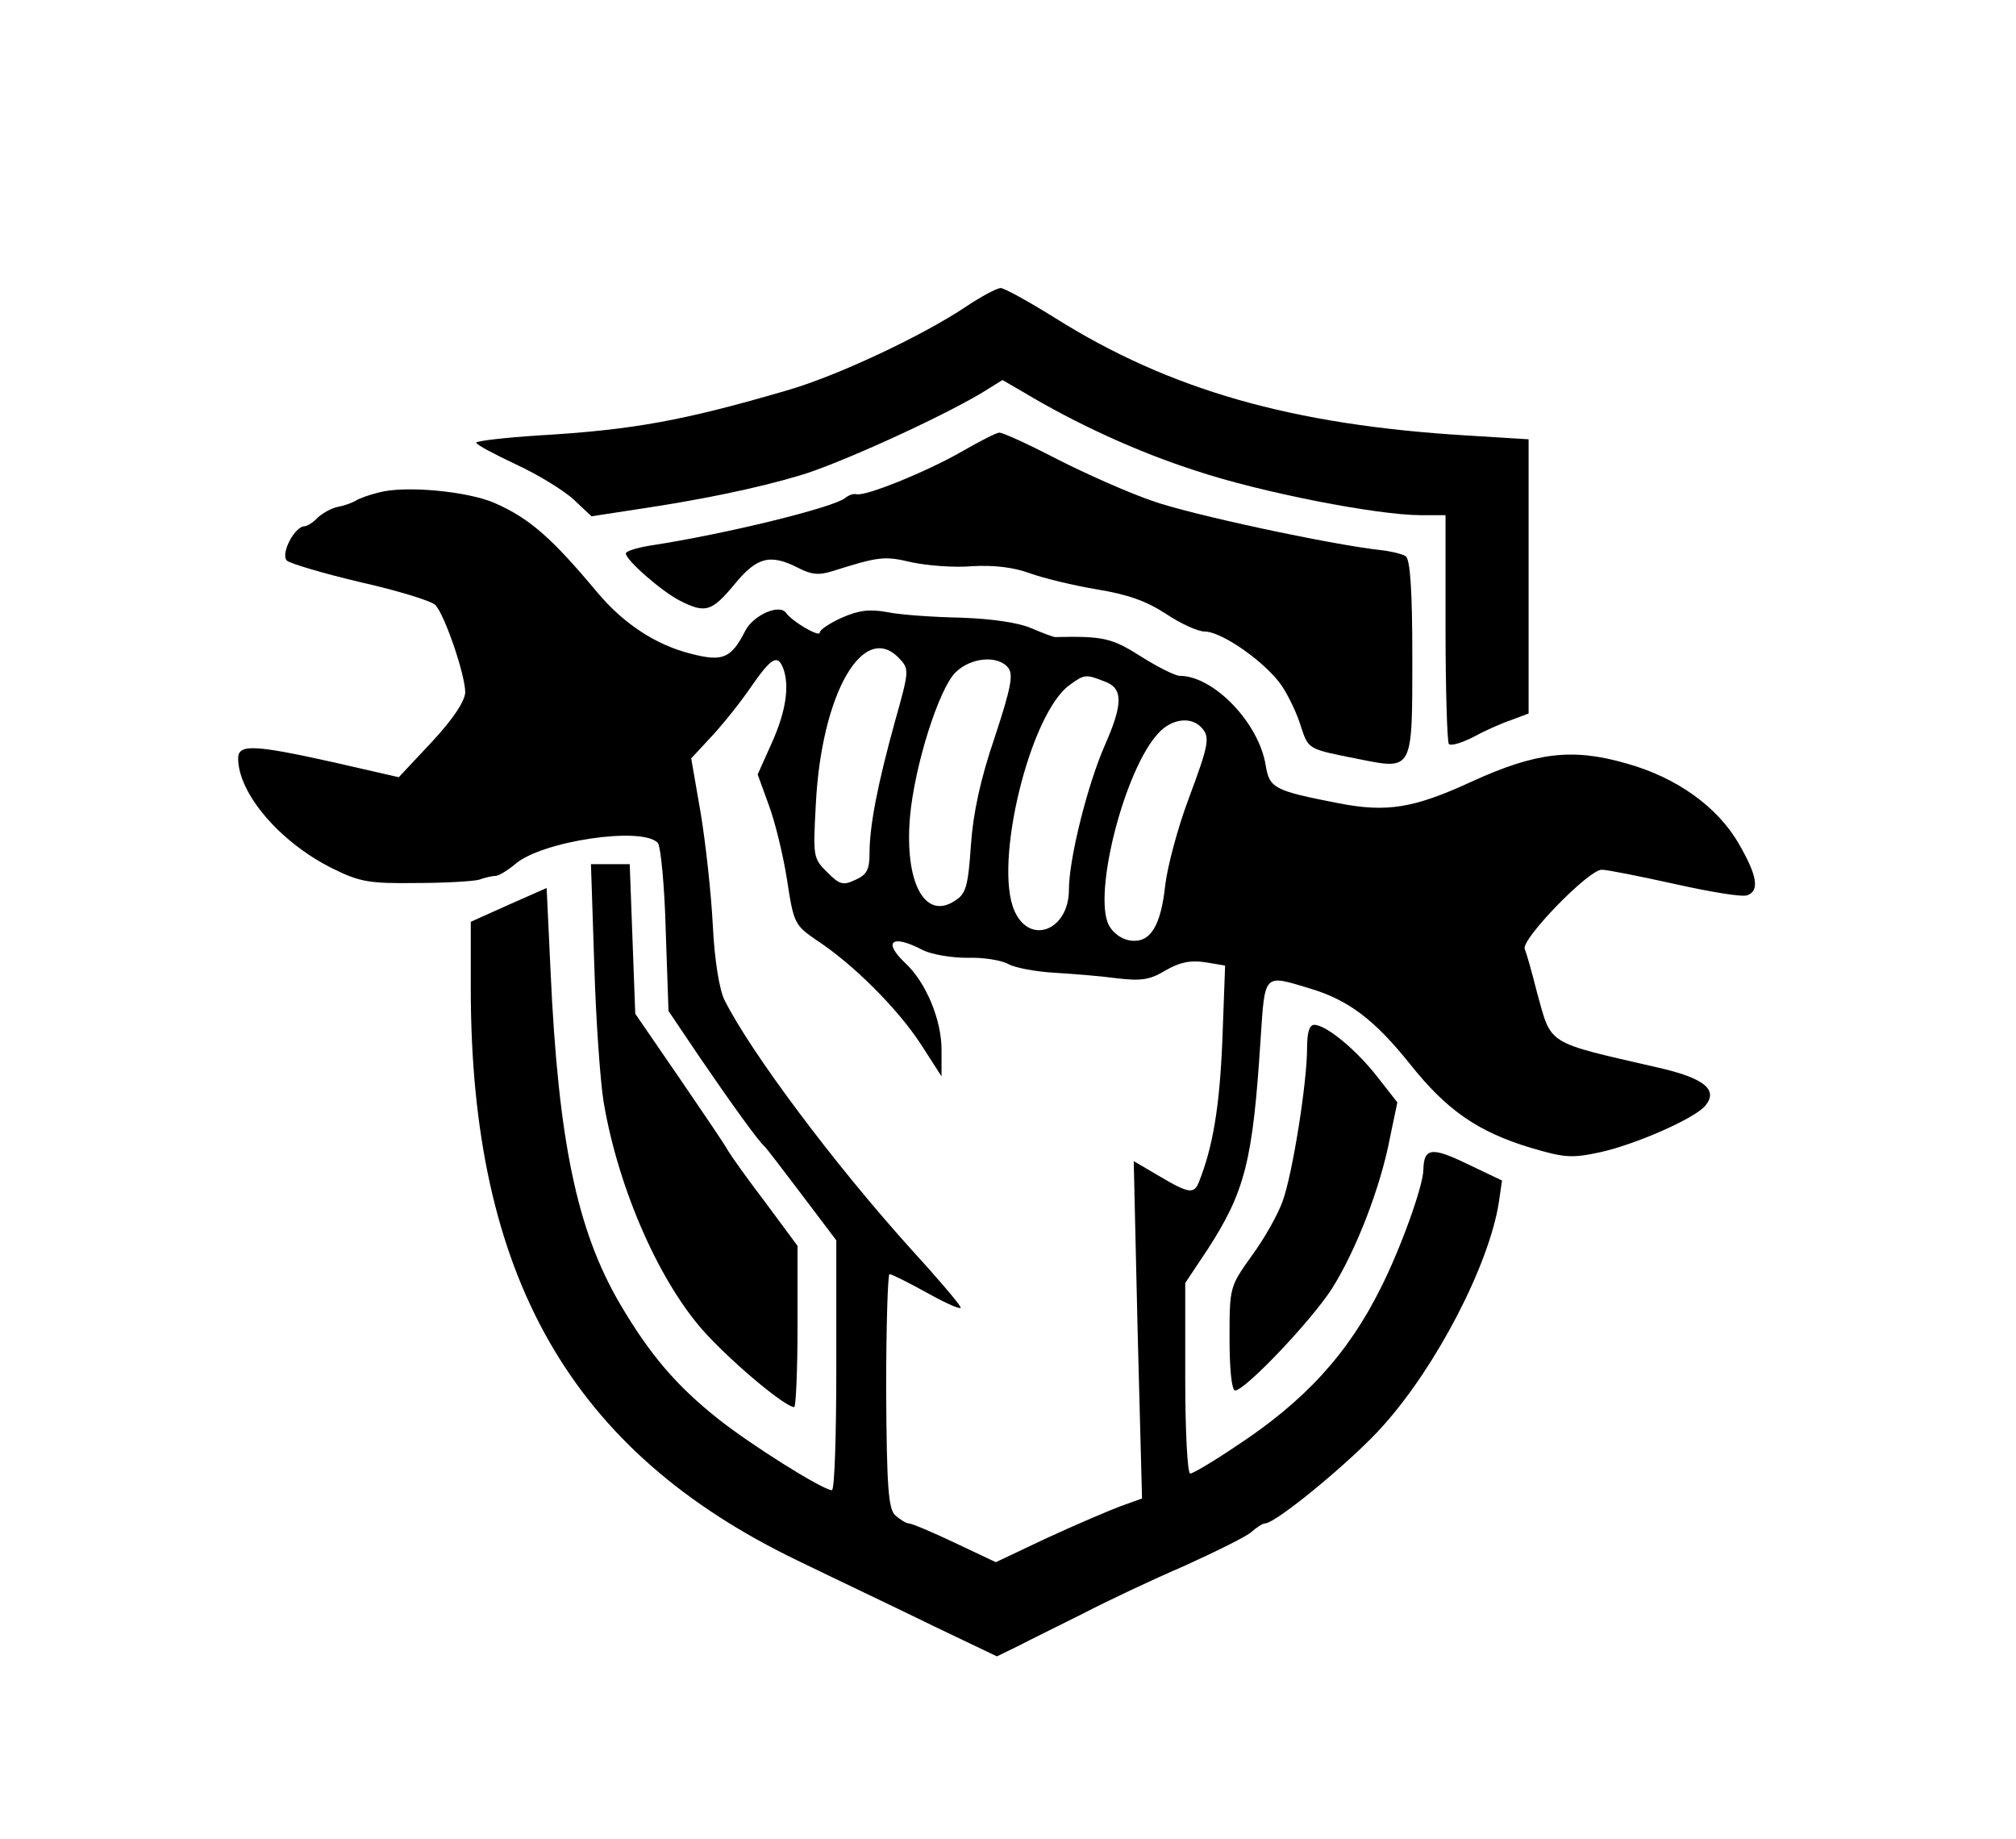 <?xml version="1.0" standalone="no"?>
<!DOCTYPE svg PUBLIC "-//W3C//DTD SVG 20010904//EN"
 "http://www.w3.org/TR/2001/REC-SVG-20010904/DTD/svg10.dtd">
<svg version="1.0" xmlns="http://www.w3.org/2000/svg"
 width="364pt" height="332pt" viewBox="0 0 364 332"
 preserveAspectRatio="xMidYMid meet">

<g transform="translate(0,332) scale(0.1,-0.1)"
fill="#000000" stroke="none">
<path d="M1745 2767 c-79 -53 -234 -126 -325 -152 -185 -54 -276 -71 -447 -81
-62 -4 -113 -10 -113 -13 0 -4 33 -21 73 -40 39 -18 86 -47 103 -63 l32 -30
78 12 c115 17 219 38 299 62 68 20 251 103 328 149 l37 23 38 -22 c95 -57 206
-108 312 -142 117 -39 327 -80 406 -80 l44 0 0 -203 c0 -112 3 -207 6 -210 4
-4 23 2 43 12 20 11 51 25 69 31 l32 12 0 248 0 247 -113 7 c-314 19 -535 82
-742 212 -48 30 -92 54 -98 54 -7 0 -35 -15 -62 -33z"/>
<path d="M1735 2504 c-63 -36 -174 -81 -189 -76 -4 1 -13 -1 -20 -7 -21 -17
-215 -65 -353 -86 -24 -4 -43 -10 -43 -14 0 -12 64 -68 97 -85 47 -24 58 -20
99 29 40 49 64 56 115 30 23 -12 37 -14 62 -6 83 26 93 28 143 16 28 -6 78
-10 110 -7 40 2 74 -2 104 -13 25 -9 79 -22 121 -29 55 -9 89 -21 124 -44 27
-18 58 -32 70 -32 32 0 113 -58 140 -99 13 -20 28 -52 34 -73 14 -41 12 -40
103 -58 100 -20 98 -23 98 186 0 120 -4 175 -12 180 -6 4 -27 9 -45 11 -91 10
-347 65 -413 89 -41 14 -118 48 -171 75 -52 27 -100 49 -105 48 -5 0 -36 -16
-69 -35z"/>
<path d="M684 2431 c-17 -4 -36 -11 -42 -15 -7 -4 -21 -9 -32 -11 -11 -2 -27
-11 -36 -19 -8 -9 -20 -16 -24 -16 -18 0 -44 -50 -32 -62 5 -5 65 -23 133 -39
67 -15 128 -34 135 -41 17 -18 54 -126 54 -158 -1 -16 -21 -47 -60 -89 l-60
-64 -118 27 c-144 32 -172 33 -172 7 0 -63 75 -151 169 -198 50 -25 67 -28
151 -27 52 0 104 3 115 6 11 4 25 7 31 7 6 1 21 10 34 21 48 42 232 69 258 38
5 -7 12 -78 14 -158 l5 -145 56 -83 c58 -85 107 -153 118 -162 3 -3 33 -42 67
-87 l62 -82 0 -225 c0 -124 -3 -226 -8 -226 -16 0 -147 82 -207 130 -74 59
-122 115 -176 207 -77 132 -111 292 -125 601 l-7 149 -68 -30 -69 -31 0 -120
c0 -520 181 -836 590 -1033 74 -36 186 -89 247 -119 l113 -54 37 18 c21 11 74
37 118 59 44 23 127 62 185 87 57 26 112 53 120 61 9 8 20 15 24 15 20 0 160
116 213 176 97 108 191 290 209 402 l6 41 -63 30 c-64 31 -78 29 -79 -10 0
-29 -41 -143 -77 -214 -59 -119 -138 -205 -262 -286 -40 -27 -77 -49 -82 -49
-5 0 -9 77 -9 172 l0 172 40 60 c68 105 82 160 96 379 8 121 5 118 88 93 71
-21 118 -57 182 -137 66 -83 122 -122 218 -151 61 -18 74 -19 125 -8 64 14
171 61 190 84 24 29 -2 50 -86 69 -204 47 -191 39 -218 136 -9 36 -19 71 -22
78 -7 17 115 143 139 143 10 0 70 -12 133 -26 63 -14 122 -24 130 -20 22 8 18
35 -15 92 -38 67 -113 121 -204 146 -97 28 -163 20 -279 -33 -104 -48 -153
-56 -240 -39 -118 23 -125 27 -132 70 -13 76 -94 160 -155 160 -8 0 -40 16
-70 35 -52 33 -67 37 -155 35 -3 0 -22 7 -43 16 -23 10 -70 17 -127 19 -49 1
-109 5 -133 10 -33 6 -52 3 -82 -10 -22 -10 -40 -22 -40 -27 0 -9 -50 20 -61
36 -12 16 -58 -4 -73 -32 -26 -51 -41 -57 -99 -42 -63 16 -121 54 -168 110
-82 98 -122 134 -186 162 -48 21 -161 32 -209 19z m941 -301 c17 -18 16 -23
-9 -112 -31 -112 -46 -188 -46 -238 0 -30 -5 -39 -25 -48 -23 -11 -29 -9 -52
14 -25 25 -25 28 -20 122 10 201 87 334 152 262z m-211 -16 c12 -32 5 -78 -20
-134 l-26 -58 20 -55 c11 -29 26 -90 33 -135 12 -79 14 -82 53 -109 66 -43
146 -123 188 -187 l38 -59 0 48 c0 54 -28 122 -66 157 -41 39 -23 52 32 23 16
-8 52 -14 80 -14 28 1 61 -4 74 -11 12 -7 50 -14 84 -16 34 -2 84 -6 113 -10
43 -5 59 -3 87 14 26 15 45 19 72 15 l36 -6 -5 -136 c-5 -119 -17 -191 -42
-254 -9 -23 -18 -22 -72 10 l-46 27 7 -305 8 -304 -39 -14 c-21 -8 -80 -33
-132 -57 l-93 -44 -74 35 c-40 19 -78 35 -83 35 -5 0 -16 7 -25 15 -12 12 -15
52 -16 225 0 116 3 210 6 210 4 0 36 -16 72 -36 36 -20 61 -30 56 -23 -4 8
-44 55 -89 104 -139 154 -290 356 -337 450 -9 18 -18 72 -21 135 -3 58 -13
149 -22 203 l-17 98 39 42 c21 23 53 63 71 90 35 50 46 56 56 31z m406 1 c10
-12 6 -35 -24 -126 -26 -76 -39 -137 -43 -195 -5 -74 -9 -88 -29 -100 -54 -36
-91 33 -81 151 8 92 52 231 82 261 27 27 76 32 95 9z m174 -25 c34 -12 34 -40
1 -115 -31 -70 -65 -205 -65 -261 0 -73 -70 -101 -98 -39 -39 85 28 359 100
409 26 19 29 19 62 6z m174 -82 c18 -18 15 -31 -23 -133 -19 -51 -37 -119 -41
-152 -8 -75 -27 -105 -62 -101 -16 2 -32 13 -40 28 -29 57 29 283 90 347 23
25 57 30 76 11z"/>
<path d="M1073 1578 c3 -101 11 -212 17 -248 27 -159 103 -330 186 -419 51
-55 142 -131 158 -131 3 0 6 66 6 146 l0 145 -57 77 c-32 42 -62 84 -68 94 -5
10 -46 70 -89 133 l-79 115 -5 135 -5 135 -35 0 -35 0 6 -182z"/>
<path d="M2360 1428 c0 -62 -26 -226 -44 -276 -8 -23 -33 -68 -56 -99 -40 -56
-40 -57 -40 -150 0 -55 4 -93 10 -93 18 0 137 125 175 184 43 68 88 183 105
274 l13 62 -36 46 c-39 50 -93 94 -114 94 -9 0 -13 -14 -13 -42z"/>
</g>
</svg>

